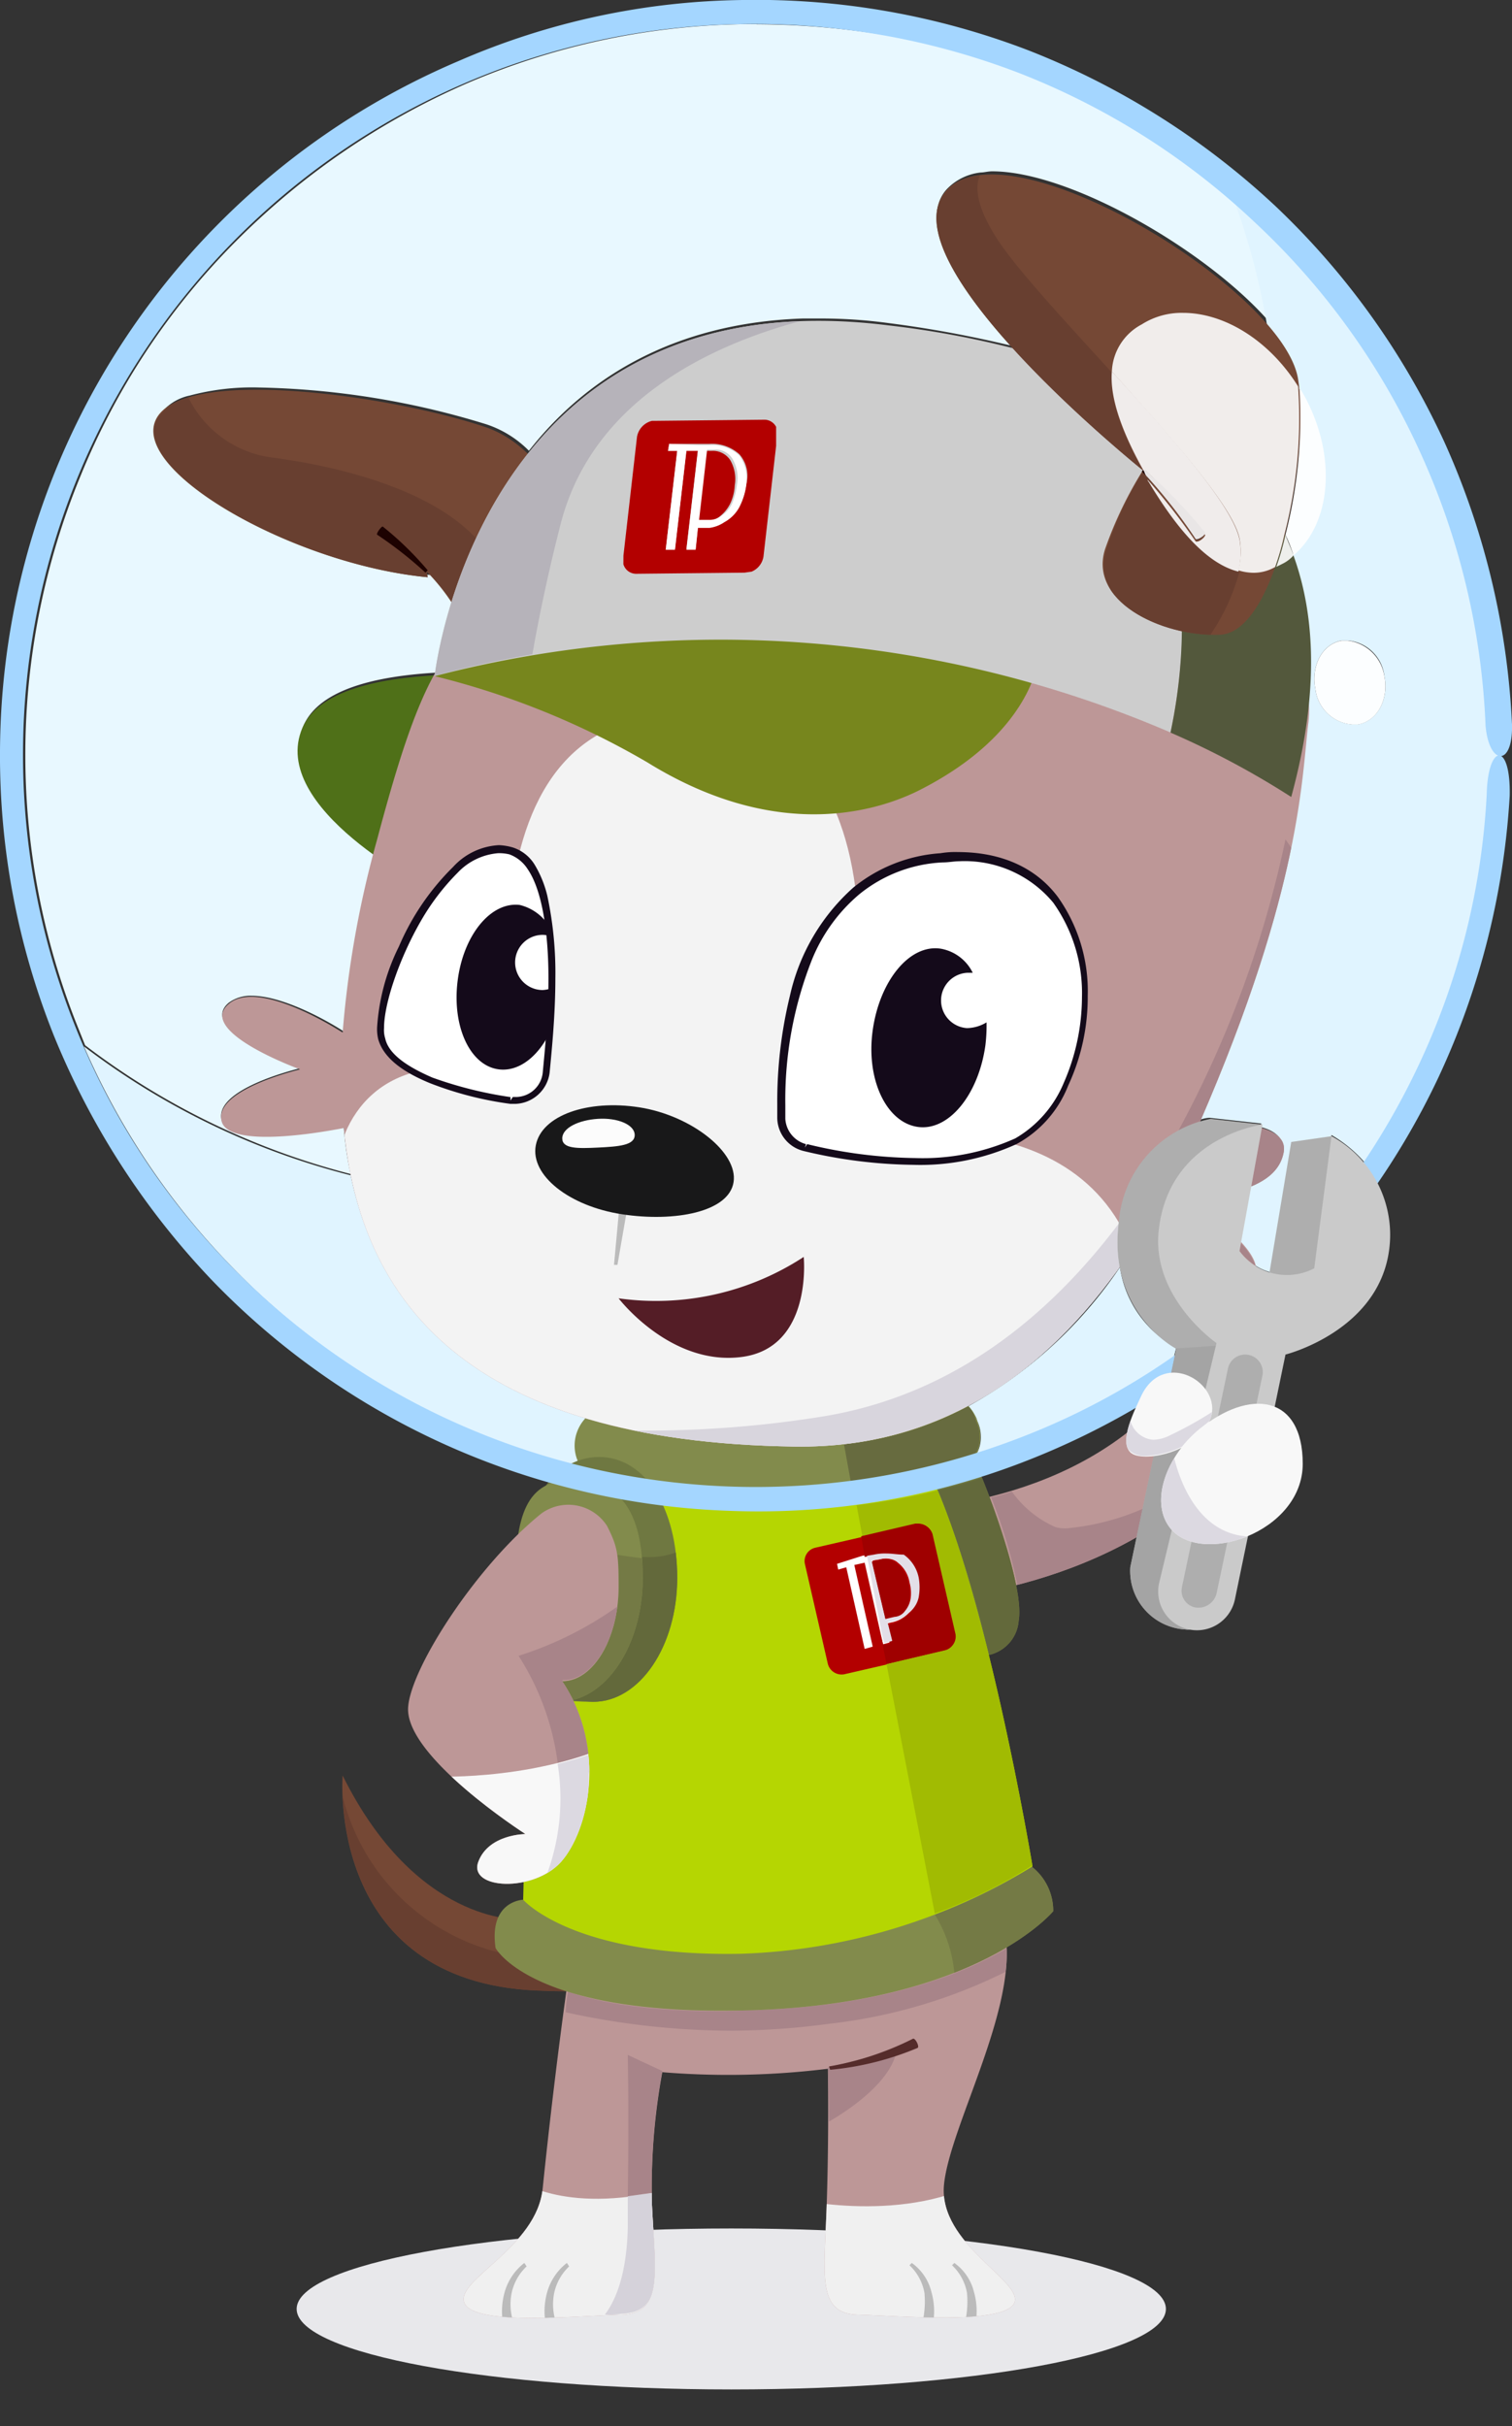 <svg xmlns="http://www.w3.org/2000/svg" xmlns:xlink="http://www.w3.org/1999/xlink" viewBox="0 0 131.5 211"><rect x="0" y="0" width="131.5" height="211" fill="#333333" stroke="none"/><defs><style>.cls-1{fill:none;}.cls-2{fill:#bd9797;}.cls-3{clip-path:url(#clip-path);}.cls-4{fill:#a88489;}.cls-5{fill:#e8f8ff;}.cls-6{fill:#4f7018;}.cls-7{fill:#e0f4ff;}.cls-8{fill:#754835;}.cls-9{clip-path:url(#clip-path-2);}.cls-10{fill:#683f30;}.cls-11{fill:#e8e8eb;}.cls-12{clip-path:url(#clip-path-3);}.cls-13{fill:#f0f0f0;}.cls-14{fill:#bbb;}.cls-15{fill:#d5d2da;}.cls-16{fill:#828b4c;}.cls-17{clip-path:url(#clip-path-12);}.cls-18{fill:#747a45;}.cls-19{fill:#6f7841;}.cls-20{clip-path:url(#clip-path-13);}.cls-21{fill:#63693b;}.cls-22{fill:#b5d602;}.cls-23{clip-path:url(#clip-path-14);}.cls-24{fill:#b30000;}.cls-25{fill:#fff;}.cls-26{fill:#a1bb02;}.cls-27{fill:#9f0000;}.cls-28{fill:#e3dfe8;}.cls-29{clip-path:url(#clip-path-19);}.cls-30{fill:#676b3f;}.cls-31{fill:#552c2b;}.cls-32{clip-path:url(#clip-path-20);}.cls-33{clip-path:url(#clip-path-21);}.cls-34{clip-path:url(#clip-path-22);}.cls-35{fill:#231f20;}.cls-36{clip-path:url(#clip-path-23);}.cls-37{fill:#f3f3f3;}.cls-38{fill:#d8d5dd;}.cls-39{fill:#1d0201;}.cls-40{fill:#181819;}.cls-41{fill:#fcfcfc;}.cls-42{fill:#a4d6ff;}.cls-43{clip-path:url(#clip-path-26);}.cls-44{fill:#140a1a;}.cls-45{fill:#541d26;}.cls-46{fill:#77861d;}.cls-47{fill:#cdcdcd;}.cls-48{clip-path:url(#clip-path-27);}.cls-49{clip-path:url(#clip-path-28);}.cls-50{clip-path:url(#clip-path-31);}.cls-51{fill:#b6b3ba;}.cls-52{fill:#53583c;}.cls-53{clip-path:url(#clip-path-32);}.cls-54{clip-path:url(#clip-path-33);}.cls-55{fill:#f8f8f8;}.cls-56{fill:#dcd9e1;}.cls-57{fill:#aeaeae;}.cls-58{clip-path:url(#clip-path-36);}.cls-59{fill:#a4a4a4;}.cls-60{fill:#cacaca;}.cls-61{clip-path:url(#clip-path-37);}.cls-62{clip-path:url(#clip-path-38);}.cls-63{fill:#fcfeff;}.cls-64{fill:#eeefec;}.cls-65{fill:#f1edeb;}.cls-66{fill:#f0eceb;}.cls-67{fill:#e9e6e6;}</style><clipPath id="clip-path"><path class="cls-1" d="M77.6,139.3h-.5l.2-8c.1,0,14,.3,23.1-8.8l5.7,5.71c-10.6,10.5-25.5,11.09-28.5,11.09"/></clipPath><clipPath id="clip-path-2"><path class="cls-1" d="M45.1,166.91s-8.9.4-15.3-12.5c0,0-1.5,17.9,16.9,18.7s-1.6-6.2-1.6-6.2"/></clipPath><clipPath id="clip-path-3"><path class="cls-1" d="M87.3,167.6c1.6,6.4-4.7,17.2-5.2,22.4s7,8.41,6.1,10.3-10,1.1-13.6,1-2.9-3.5-2.7-9.59.1-11.8.1-11.8h0a70.37,70.37,0,0,1-14.4.3,55.63,55.63,0,0,0-.9,11.5c.3,6.09,1,9.5-2.7,9.59s-12.7,1-13.6-1,6.3-4.8,6.8-10c1.2-11.7,3.2-26.7,4.8-33.09L87.3,167.6"/></clipPath><clipPath id="clip-path-12"><path class="cls-1" d="M48.4,163l-2.9,2.21s-3,.09-2.4,4.2c0,0,3.2,6.09,22.6,5.4s25.9-8.6,25.9-8.6a4.86,4.86,0,0,0-1.9-3.9c-2-1.4-21.8-3.2-21.8-3.2l-11.8,3.7-7.7.19"/></clipPath><clipPath id="clip-path-13"><path class="cls-1" d="M85.1,144a3.31,3.31,0,0,0,3.5-3.09c.6-3.41-4-14.91-4.5-15.1s-7.2,2.3-7.2,2.3l-1.4,3.1,1.7,5.4L85.1,144"/></clipPath><clipPath id="clip-path-14"><path class="cls-1" d="M45.5,165.21s4.3,5,19,4.7a51.78,51.78,0,0,0,25.3-7.6s-4.2-25.4-9.4-35.1-19.2.7-19.2.7l-8.8-.5-2.9,3.9L46,145.21l-.5,20"/></clipPath><clipPath id="clip-path-19"><path class="cls-1" d="M50,125.3a3.44,3.44,0,0,0,2.8,3.8c5.6,1,17.9,2.4,29.9-.8a3.47,3.47,0,0,0,2.3-4.7l-.1-.3a3.44,3.44,0,0,0-3.3-2.09l-28.2,1A3.53,3.53,0,0,0,50,125.3"/></clipPath><clipPath id="clip-path-20"><path class="cls-1" d="M58.9,137.21c0,6-3.3,10.79-7.3,10.79-10.3,0-6.4-4.79-6.4-10.79s2.8-10.5,6.9-10.5,6.8,4.59,6.8,10.5"/></clipPath><clipPath id="clip-path-21"><path class="cls-1" d="M55.9,137.21c0,6-3.3,10.79-7.3,10.79s-3.8-4.29-3.8-10.29,1-9,5-9,6.1,2.59,6.1,8.5"/></clipPath><clipPath id="clip-path-22"><path class="cls-1" d="M51.4,53.71s-.8-13.8-9.3-16.61S16,31.9,13.6,36.4,25.5,49.1,37.2,50.2l-.1-.5a17.63,17.63,0,0,1,4.1,6.6l10.2-2.59"/></clipPath><clipPath id="clip-path-23"><path class="cls-1" d="M104.3,97.71c9-20.71,8.9-30.3,9.5-34.9.9-8.1-9.5-15.8-12-6-1,4-3,2-3.6,0-.5-1.8.1-3.5,3.4-1.21h0a12,12,0,0,1-.8,3.4h-.1A177.36,177.36,0,0,0,80,52.1c-12.2-3.29-15.9-8.6-15.9-8.6,2,3.21,1.6,7.9,1.6,7.9a16.91,16.91,0,0,0-15.2-1.7c5.7.8,7.4,3,7.4,3-17-2-19.8.4-25.1,20.3a88.42,88.42,0,0,0-3,16.8c-2.2-1.4-7.7-4.4-9.9-2.5C17,89.71,26.1,93,26.1,93s-7.7,1.8-6.8,4.6c.7,2,7,1.2,10.6.5,1.4,15.1,10.8,27.3,39.2,27.7,13.2.2,22.6-7,29.3-17.09,2.5,1.7,7.5,4.7,10.1,3,3.4-2.3-5.8-7.71-5.8-7.71s7.9.5,8.9-3.59c.7-2.61-3.9-2.81-7.3-2.7"/></clipPath><clipPath id="clip-path-26"><path class="cls-1" d="M70,99.8a2.78,2.78,0,0,1-2.1-2.59c-.2-5.71.6-21.5,13.9-22.61,16.3-1.39,14.6,20.81,6.5,24.7-6.1,2.91-14.6,1.41-18.3.5M44.4,95.71a2.8,2.8,0,0,0,3.1-2.41c.6-5.5,1.5-17.9-3.1-19.3-5.9-1.9-12.3,12.6-11.2,16.41.8,3,6.9,4.69,11.2,5.3"/></clipPath><clipPath id="clip-path-27"><path class="cls-1" d="M92.4,31.5a81.35,81.35,0,0,0-15.1-3.2C41.6,23.8,37.8,58.8,37.8,58.8a99,99,0,0,1,64,4.9c1.7-8,2.7-22.9-9.4-32.2"/></clipPath><clipPath id="clip-path-28"><polyline class="cls-1" points="54.2 51.3 54.3 36.91 67.5 35.01 67.5 49.41 54.2 51.3"/></clipPath><clipPath id="clip-path-31"><path class="cls-1" d="M69.7,27.9c-16.4.6-24.4,10.5-28.4,18.9a43.25,43.25,0,0,0-2.1,5.5,37.81,37.81,0,0,0-1.5,6.5c2.9-.8,5.8-1.4,8.6-1.9.6-3.4,1.4-7.2,2.4-11.1,2.8-11.4,13.9-16,21-17.9"/></clipPath><clipPath id="clip-path-32"><path class="cls-1" d="M99.4,40.9S77.1,23,82.2,16.7s29.5,8.4,30.7,16.3c1,6.2-1.7,22-6.8,22.2s-11.7-3-9.9-7.7a34.28,34.28,0,0,1,3.2-6.6"/></clipPath><clipPath id="clip-path-33"><path class="cls-1" d="M48.9,146.21c2.7,0,4.9-3.71,4.9-8.21,0-2.9-.1-3.5-1-5.29a4,4,0,0,0-5.7-1.1c-5.6,4.5-11.3,13.3-11.6,16.8-.4,4.3,10.2,11.09,10.2,11.09s-3.2,0-4.1,2.41,4.8,2.7,7.2,0,4-9.81.1-15.7"/></clipPath><clipPath id="clip-path-36"><path class="cls-1" d="M109.8,97.8l-4.5-.5a9.94,9.94,0,0,0-8,9c-1,7.91,5,11,5,11l-4,19a5.1,5.1,0,0,0,4.8,5.41c5.2.7,6.2-25.41,6.2-25.41l-4-8,4.5-10.5"/></clipPath><clipPath id="clip-path-37"><path class="cls-1" d="M99.3,121.3c-.6,1.3-2,4-1,5s6,0,7-3-4-6-6-2"/></clipPath><clipPath id="clip-path-38"><path class="cls-1" d="M104.3,124.3c-2.8,2.3-4.3,6.2-2.6,8.5,2.6,3.5,11.6.5,11.6-5.5s-4.6-6.59-9-3"/></clipPath></defs><g id="Layer_2" data-name="Layer 2"><g id="Layer_1-2" data-name="Layer 1"><path class="cls-2" d="M77.6,139.3h-.5l.2-8c.1,0,14,.3,23.1-8.8l5.7,5.71c-10.6,10.5-25.5,11.09-28.5,11.09"/><g class="cls-3"><path class="cls-4" d="M88,129.71a12.09,12.09,0,0,1-1.8.5,44.75,44.75,0,0,1,2.3,7.7,38.47,38.47,0,0,0,10.4-4.2l.5-2.5a21.42,21.42,0,0,1-6.6,1.7,3.08,3.08,0,0,1-1-.1,9.2,9.2,0,0,1-3.8-3.1"/></g><path class="cls-5" d="M65.8,2.1H64.6A63.25,63.25,0,0,0,40.7,7.21,65,65,0,0,0,20.5,21,62.08,62.08,0,0,0,7,41.4a63.65,63.65,0,0,0-.2,48l.6,1.5a64.48,64.48,0,0,0,23.1,11.2,27,27,0,0,1-.6-4.1,47,47,0,0,1-6.8.8c-1.9,0-3.5-.3-3.8-1.3-.9-2.8,6.8-4.6,6.8-4.6s-9.1-3.3-6.2-5.7a3.17,3.17,0,0,1,2-.6c2.6,0,6.3,2,8,3.1a93.22,93.22,0,0,1,2.7-15.5c-3.7-2.7-8-6.9-6.2-11.1,1.4-3.2,6.4-4.3,11.5-4.6a43.47,43.47,0,0,1,1.5-6.4,29.62,29.62,0,0,0-2.1-2.6l.1.5h0c-10.8-1-23.9-8.1-23.9-12.7a2.28,2.28,0,0,1,.3-1.1,4.32,4.32,0,0,1,2.7-1.8h0a21,21,0,0,1,6-.7,71.37,71.37,0,0,1,19.8,3.2,9.31,9.31,0,0,1,3.7,2.3c4.7-6,12.2-11.1,23.8-11.5h1.4a43.54,43.54,0,0,1,6.1.4,99.42,99.42,0,0,1,10.8,2c-3.6-3.9-6.6-8.2-6.6-11.3a3.24,3.24,0,0,1,.8-2.3,4.79,4.79,0,0,1,3-1.5h0c.3,0,.6-.1,1-.1,6.8,0,18.7,6.9,24.1,13.1a62.24,62.24,0,0,0-2.8-10.7A62.46,62.46,0,0,0,88.9,6.11a70.35,70.35,0,0,0-23.1-4"/><path class="cls-6" d="M37.3,77.3s-14-7-11-14,24-4,24-4l-13,18"/><path class="cls-7" d="M97.4,110.21A38.17,38.17,0,0,1,84.2,122.3a6.07,6.07,0,0,1,.7,1l.1.3a3.08,3.08,0,0,1,.3,1.3,2.93,2.93,0,0,1-.4,1.6c1.1-.3,2.1-.7,3.2-1.1a60.48,60.48,0,0,0,14-7.4l.2-.8a9.52,9.52,0,0,1-4.9-7M7.3,91A63.92,63.92,0,0,0,20,110a62.42,62.42,0,0,0,20.1,14,53.63,53.63,0,0,0,9.6,3.3,6.35,6.35,0,0,1,.7-.3,5.21,5.21,0,0,1-.3-1.79,3.38,3.38,0,0,1,.9-1.91c-12.7-3.8-18.5-11.7-20.5-21.09A64.16,64.16,0,0,1,7.3,91M117.6,63a3.49,3.49,0,0,1-3.2-3.1c-.4-2,.6-3.9,2.3-4.2h.5a3.5,3.5,0,0,1,3.2,3.1c.4,2-.6,3.9-2.3,4.2h-.5M107.4,17.6a62.11,62.11,0,0,1,2.8,10.71,9.69,9.69,0,0,1,2.6,4.7c0,.2.1.4.1.6s.1.2.2.3c3.1,5.3,2.8,11.4-.7,14.3a29,29,0,0,1,1.3,13v1.5c-.5,4.6-.5,14.1-9.4,34.7a2.68,2.68,0,0,1,.9-.2l4.5.5h0l-.1.29c1.2.3,2,.91,2,1.91a.9.9,0,0,1-.1.5,4.57,4.57,0,0,1-2.8,2.8l-.9,4.79a7,7,0,0,1,1.3,2,4.52,4.52,0,0,0,1.7.71c1.4-1.41,2.7-2.8,4-4.3l1-7.7a11.29,11.29,0,0,1,2.9,2.4,52.14,52.14,0,0,0,4.7-8.3,64.75,64.75,0,0,0,6-23.7c.1-2.3.6-3.4,1.1-3.4h0c-.5,0-1-.9-1.1-2.7a63.42,63.42,0,0,0-5.7-23.8,62.76,62.76,0,0,0-14.3-19.9c-.6-.51-1.3-1.1-2-1.71"/><path class="cls-8" d="M45.1,166.91s-8.9.4-15.3-12.5c0,0-1.5,17.9,16.9,18.7s-1.6-6.2-1.6-6.2"/><g class="cls-9"><path class="cls-10" d="M29.8,156.21c.2,4.5,2.1,16.29,16.9,16.9.9,0,1.7.1,2.4.1h.2c-3.7-1.21-5.3-2.71-5.9-3.41a18.6,18.6,0,0,1-13.6-13.59"/></g><path class="cls-11" d="M25.8,200.8c0,3.91,16.9,7,37.8,7s37.8-3.09,37.8-7-16.9-7-37.8-7-37.8,3.11-37.8,7"/><path class="cls-2" d="M87.3,167.6c1.6,6.4-4.7,17.2-5.2,22.4s7,8.41,6.1,10.3-10,1.1-13.6,1-2.9-3.5-2.7-9.59.1-11.8.1-11.8h0a70.37,70.37,0,0,1-14.4.3,55.63,55.63,0,0,0-.9,11.5c.3,6.09,1,9.5-2.7,9.59s-12.7,1-13.6-1,6.3-4.8,6.8-10c1.2-11.7,3.2-26.7,4.8-33.09L87.3,167.6"/><g class="cls-12"><path class="cls-13" d="M45.1,189.6s4.2,3.2,13.8.6,10,1,10,1,10,2.4,17.1-1.9S97.1,211,97.1,211s-37.3-3-38.2-3-19.8.4-19.8.4L35,197.2l10.1-7.6"/></g><g class="cls-12"><path class="cls-14" d="M79.3,196.8a4.36,4.36,0,0,1,1.7,2.5,6.1,6.1,0,0,1,.1,3c0,.2-.9,0-.9-.2a8.22,8.22,0,0,0,.2-2.7,4.37,4.37,0,0,0-1.3-2.4Z"/></g><g class="cls-12"><path class="cls-14" d="M83,196.8a4.36,4.36,0,0,1,1.7,2.5,6.1,6.1,0,0,1,.1,3c0,.2-.9,0-.9-.2a8.22,8.22,0,0,0,.2-2.7,4.37,4.37,0,0,0-1.3-2.4Z"/></g><g class="cls-12"><path class="cls-14" d="M49.5,197.1a4.46,4.46,0,0,0-1.3,2.3,5,5,0,0,0,.2,2.7c0,.1-.9.4-.9.2a6.1,6.1,0,0,1,.1-3,4.89,4.89,0,0,1,1.7-2.5Z"/></g><g class="cls-12"><path class="cls-14" d="M45.8,197.1a4.46,4.46,0,0,0-1.3,2.3,5,5,0,0,0,.2,2.7c0,.1-.9.4-.9.2a6.1,6.1,0,0,1,.1-3,4.89,4.89,0,0,1,1.7-2.5Z"/></g><g class="cls-12"><path class="cls-4" d="M54.6,178.71s.1,5.29,0,12.29c.7-.09,1.3-.2,2.1-.29v-1a52.22,52.22,0,0,1,.9-9.6h0l-3-1.4"/></g><g class="cls-12"><path class="cls-15" d="M56.7,190.71h0l-2.1.29v2.71c-.1,4.2-1.1,6.4-2,7.59a7.34,7.34,0,0,0,1.5-.09c2.4-.1,2.9-1.6,2.9-4.3,0-.91-.1-1.91-.1-3.1,0-.7-.1-1.5-.1-2.3a2,2,0,0,1-.1-.8"/></g><g class="cls-12"><path class="cls-4" d="M87.6,169.41c-3.9,2.3-10.8,5-21.8,5.4-1.1,0-2.1.1-3,.1-6.2,0-10.5-.7-13.4-1.7a10.9,10.9,0,0,0-.2,1.79,67.36,67.36,0,0,0,14.3,1.6,65.53,65.53,0,0,0,8.6-.6,45.86,45.86,0,0,0,15.5-4.59c0-.5.1-1,.1-1.41a1.71,1.71,0,0,1-.1-.59"/></g><g class="cls-12"><path class="cls-4" d="M78,178.3l-6,1.5s.1,1.91.1,4.7c1.9-1.09,5.4-3.5,5.9-6.2"/></g><path class="cls-16" d="M48.4,163l-2.9,2.21s-3,.09-2.4,4.2c0,0,3.2,6.09,22.6,5.4s25.9-8.6,25.9-8.6a4.86,4.86,0,0,0-1.9-3.9c-2-1.4-21.8-3.2-21.8-3.2l-11.8,3.7-7.7.19"/><g class="cls-17"><path class="cls-18" d="M89.8,162.3a43.42,43.42,0,0,1-8.5,4.2,11.55,11.55,0,0,1,1.7,5.1c6.3-2.4,8.7-5.4,8.7-5.4h0a4.68,4.68,0,0,0-1.9-3.9h0"/></g><path class="cls-19" d="M85.1,144a3.31,3.31,0,0,0,3.5-3.09c.6-3.41-4-14.91-4.5-15.1s-7.2,2.3-7.2,2.3l-1.4,3.1,1.7,5.4L85.1,144"/><g class="cls-20"><path class="cls-21" d="M85.5,128.5c-1.3.41-2.6.8-3.9,1.1A101.36,101.36,0,0,1,86,143.9a3.5,3.5,0,0,0,2.7-3c0-.2.1-.5.1-.7a11.15,11.15,0,0,0-.3-2.3,60.74,60.74,0,0,0-2.3-7.7c-.3-.6-.5-1.2-.7-1.7"/></g><path class="cls-22" d="M45.5,165.21s4.3,5,19,4.7a51.78,51.78,0,0,0,25.3-7.6s-4.2-25.4-9.4-35.1-19.2.7-19.2.7l-8.8-.5-2.9,3.9L46,145.21l-.5,20"/><g class="cls-23"><path class="cls-24" d="M70.9,134.6l8.7-2a1.24,1.24,0,0,1,1.4.9l2,8.71a1.25,1.25,0,0,1-.9,1.4l-8.7,2a1.24,1.24,0,0,1-1.4-.9L70,136a1.19,1.19,0,0,1,.9-1.4"/></g><g class="cls-23"><path class="cls-25" d="M72.8,136l.1.5.7-.2,1.6,7.1.7-.2-1.6-7.1.9-.2,1.6,7.1.7-.2-.4-1.6.4-.1a2.75,2.75,0,0,0,1.5-.8,2.22,2.22,0,0,0,.8-1.3,4.84,4.84,0,0,0,0-1.7,3.25,3.25,0,0,0-1.3-2,3.75,3.75,0,0,0-2.6-.2l-.9.2-2.2.7m3.1-.29.6-.1a2,2,0,0,1,1.7.3,2.7,2.7,0,0,1,1,1.7,3.44,3.44,0,0,1,.1,1.4,2.22,2.22,0,0,1-.5,1.1,1.19,1.19,0,0,1-.9.5l-.7.2-1.3-5.1"/></g><g class="cls-23"><path class="cls-26" d="M81.6,129.6a55.52,55.52,0,0,1-7.1,1.3l.5,2.7,4.7-1.1H80a1.18,1.18,0,0,1,1.1.91l2,8.7a1.24,1.24,0,0,1-.9,1.4l-5.1,1.2,4.2,21.7h0a43.42,43.42,0,0,0,8.5-4.2s-3.6-21.71-8.2-32.61"/></g><g class="cls-23"><path class="cls-27" d="M77,135.6a1.27,1.27,0,0,0-.6.1l-.6.1,1.2,5.1.7-.2a1.93,1.93,0,0,0,.9-.5,1.88,1.88,0,0,0,.5-1.1,3.44,3.44,0,0,0-.1-1.4,2.7,2.7,0,0,0-1-1.7,1.19,1.19,0,0,0-1-.4m2.9-3.1h-.3l-4.7,1.1.3,1.8.6-.1a5,5,0,0,1,1.1-.09,3.65,3.65,0,0,1,1.5.29,2.69,2.69,0,0,1,1.3,2,4.9,4.9,0,0,1,0,1.71,2.17,2.17,0,0,1-.8,1.29,3.5,3.5,0,0,1-1.5.8l-.4.1.4,1.6h-.6l-.2-.79.5,2.5,5.1-1.21a1.22,1.22,0,0,0,.9-1.4l-2-8.7a1.31,1.31,0,0,0-1.2-.9"/></g><g class="cls-23"><path class="cls-28" d="M77,140.8l-1.2-5.09.6-.1c.2,0,.4-.1.6-.1a1.5,1.5,0,0,1,1.1.4,2.7,2.7,0,0,1,1,1.7,3.44,3.44,0,0,1,.1,1.4,2.22,2.22,0,0,1-.5,1.1,1.19,1.19,0,0,1-.9.5l-.8.19m.1-5.7a4.48,4.48,0,0,0-1.1.1l-.6.1,1.3,6.8.2.8.7-.2-.4-1.6.4-.1a2.75,2.75,0,0,0,1.5-.8,2.22,2.22,0,0,0,.8-1.3,4.84,4.84,0,0,0,0-1.7,3.22,3.22,0,0,0-1.3-2c-.5,0-1-.1-1.5-.1"/></g><path class="cls-16" d="M50,125.3a3.44,3.44,0,0,0,2.8,3.8c5.6,1,17.9,2.4,29.9-.8a3.47,3.47,0,0,0,2.3-4.7l-.1-.3a3.44,3.44,0,0,0-3.3-2.09l-28.2,1A3.53,3.53,0,0,0,50,125.3"/><g class="cls-29"><path class="cls-30" d="M84.2,122.3a28.86,28.86,0,0,1-10.8,3.3l.6,3.3a65,65,0,0,0,10.8-2.4,2.93,2.93,0,0,0,.4-1.6,3.08,3.08,0,0,0-.3-1.3l-.1-.3a2.12,2.12,0,0,0-.6-1"/></g><path class="cls-31" d="M72.1,179.71a26.1,26.1,0,0,0,7.3-2.41c.2-.09.6.7.4.8a25.71,25.71,0,0,1-7.6,1.9Z"/><path class="cls-19" d="M58.9,137.21c0,6-3.3,10.79-7.3,10.79-10.3,0-6.4-4.79-6.4-10.79s2.8-10.5,6.9-10.5,6.8,4.59,6.8,10.5"/><g class="cls-32"><path class="cls-21" d="M58.8,135a6.56,6.56,0,0,1-2.5.41h-.5c0,.5.1,1.09.1,1.8h0c0,5.29-2.6,9.7-6,10.59a.1.1,0,0,0,.1.1c.5,0,1.1.1,1.7.1,4,0,7.3-4.8,7.3-10.8-.1-.7-.1-1.49-.2-2.2"/></g><path class="cls-16" d="M55.9,137.21c0,6-3.3,10.79-7.3,10.79s-3.8-4.29-3.8-10.29,1-9,5-9,6.1,2.59,6.1,8.5"/><g class="cls-33"><path class="cls-18" d="M53.7,135.21a21,21,0,0,1,.1,2.79c0,4.5-2.2,8.21-4.9,8.21a13.48,13.48,0,0,1,1,1.7c3.4-.91,6-5.3,6-10.6a10.87,10.87,0,0,0-.1-1.8c-.8-.1-1.6-.21-2.1-.3"/></g><path class="cls-8" d="M51.4,53.71s-.8-13.8-9.3-16.61S16,31.9,13.6,36.4,25.5,49.1,37.2,50.2l-.1-.5a17.63,17.63,0,0,1,4.1,6.6l10.2-2.59"/><g class="cls-34"><path class="cls-10" d="M16.4,34.6a4.32,4.32,0,0,0-2.7,1.8,2,2,0,0,0-.3,1.1c0,4.6,13.1,11.71,23.9,12.71l-.1-.5h0a28.2,28.2,0,0,1,2.1,2.6,42.68,42.68,0,0,1,2.1-5.5c-4.1-4.4-12.3-6.3-17.6-7a9.47,9.47,0,0,1-7.4-5.21"/></g><path class="cls-35" d="M105.5,57.71a6.44,6.44,0,0,1-1-.71c-.6-.5-1.5-1-2.6-1.79l-.5.79c2.2,1.6,3.7,2.5,3.7,2.5l.4-.79h0"/><path class="cls-35" d="M99,64.1a24.69,24.69,0,0,0,2.3-4.89l-.9-.3a19.52,19.52,0,0,1-1.4,3.4,9.25,9.25,0,0,0-.5,1c-.1.1-.1.2-.2.2l-.1.1.8.49Z"/><path class="cls-2" d="M104.3,97.71c9-20.71,8.9-30.3,9.5-34.9.9-8.1-9.5-15.8-12-6-1,4-3,2-3.6,0-.5-1.8.1-3.5,3.4-1.21h0a12,12,0,0,1-.8,3.4h-.1A177.36,177.36,0,0,0,80,52.1c-12.2-3.29-15.9-8.6-15.9-8.6,2,3.21,1.6,7.9,1.6,7.9a16.91,16.91,0,0,0-15.2-1.7c5.7.8,7.4,3,7.4,3-17-2-19.8.4-25.1,20.3a88.42,88.42,0,0,0-3,16.8c-2.2-1.4-7.7-4.4-9.9-2.5C17,89.71,26.1,93,26.1,93s-7.7,1.8-6.8,4.6c.7,2,7,1.2,10.6.5,1.4,15.1,10.8,27.3,39.2,27.7,13.2.2,22.6-7,29.3-17.09,2.5,1.7,7.5,4.7,10.1,3,3.4-2.3-5.8-7.71-5.8-7.71s7.9.5,8.9-3.59c.7-2.61-3.9-2.81-7.3-2.7"/><g class="cls-36"><path class="cls-37" d="M45.1,94.1S38.3,60.4,61,62.2c21.1,1.6,11.6,37.1,11.6,37.1s20.4-5,25.9,9.5c3.5,9.41-7.1,13.91-14.6,19.5s-34.3-2.59-44.5-8.59c-16.1-9.61-12.6-32.3,5.7-25.61"/></g><g class="cls-36"><path class="cls-4" d="M107.9,108.1l-.1.7a5.85,5.85,0,0,0,1.4,1.3,5.78,5.78,0,0,0-1.3-2m1.8-10-.9,5.2a4.14,4.14,0,0,0,2.8-2.8c0-.2.1-.29.1-.5,0-1-.8-1.5-2-1.9M111.8,73a93.63,93.63,0,0,1-9.3,25.3,14.42,14.42,0,0,1,1.9-.8c4.6-10.59,6.8-18.2,7.9-23.79l-.5-.71"/></g><g class="cls-36"><path class="cls-38" d="M97.3,106.41c-6.1,8.09-14.5,15-25.9,16.8a95.9,95.9,0,0,1-14.6,1.2H55a72.58,72.58,0,0,0,14.1,1.5h.6c12.2,0,21.2-6.41,27.7-15.6a12.61,12.61,0,0,1-.1-3.9"/></g><path class="cls-14" d="M53.4,110l.7-7.59c0-.2.9-.1.9.09L53.7,110Z"/><path class="cls-39" d="M37,49.8a33.92,33.92,0,0,0-4.2-3.3c-.1-.1.4-.79.5-.7a28,28,0,0,1,3.9,3.8Z"/><path class="cls-40" d="M63.8,102.8c-.4,2.6-5.1,3.5-9.7,2.8s-8-3.4-7.5-6,4.5-4,9-3.3S64.2,100.21,63.8,102.8Z"/><path class="cls-41" d="M55.2,98.71c0,.9-1.4,1-3.2,1.09s-3.1.1-3.1-.8,1.4-1.59,3.1-1.7S55.2,97.8,55.2,98.71Z"/><path class="cls-42" d="M131.5,63a67.24,67.24,0,0,0-5.9-24.6,66.48,66.48,0,0,0-14.7-20.5A67.48,67.48,0,0,0,89.5,4.4,66.07,66.07,0,0,0,64.6,0,63.69,63.69,0,0,0,39.9,5.3,65.52,65.52,0,0,0,0,65.3,65.47,65.47,0,0,0,4.7,90.1a67.79,67.79,0,0,0,13.7,21.2,65.62,65.62,0,0,0,45.3,20.1,63.93,63.93,0,0,0,24.9-4.1,67.1,67.1,0,0,0,21.5-13.2,65.78,65.78,0,0,0,15-20.4,67.1,67.1,0,0,0,6.2-24.5c.1-4.7-1.9-4.6-2-.1a62.83,62.83,0,0,1-6,23.7,64.11,64.11,0,0,1-14.5,19.7A62.29,62.29,0,0,1,88,125.3a63.78,63.78,0,0,1-68.1-15.4A63,63,0,0,1,6.6,89.4a63.63,63.63,0,0,1,.2-48A63.63,63.63,0,0,1,40.5,7.2,63.24,63.24,0,0,1,64.4,2.1,64.12,64.12,0,0,1,88.5,6.3a63.29,63.29,0,0,1,20.7,13.1,62.76,62.76,0,0,1,14.3,19.9,63.42,63.42,0,0,1,5.7,23.8c.3,3.5,2.4,3.61,2.3-.1"/><path class="cls-25" d="M70,99.8a2.78,2.78,0,0,1-2.1-2.59c-.2-5.71.6-21.5,13.9-22.61,16.3-1.39,14.6,20.81,6.5,24.7C82.2,102.21,73.7,100.71,70,99.8ZM44.4,95.71a2.8,2.8,0,0,0,3.1-2.41c.6-5.5,1.5-17.9-3.1-19.3-5.9-1.9-12.3,12.6-11.2,16.41C34,93.41,40.1,95.1,44.4,95.71Z"/><g class="cls-43"><path class="cls-44" d="M47.2,86.1a2.4,2.4,0,0,1,0-4.8,3,3,0,0,1,1,.2,4.18,4.18,0,0,0-3-2.8c-2.5-.3-4.9,2.6-5.4,6.6s1.1,7.4,3.6,7.7,4.9-2.6,5.4-6.6c0-.3.1-.6.1-1A2.84,2.84,0,0,1,47.2,86.1Z"/></g><path class="cls-44" d="M70,99.8l.1-.3a2.43,2.43,0,0,1-1.8-2.2V96.1a33.12,33.12,0,0,1,2.3-12.6,14.64,14.64,0,0,1,4.1-5.7A12.39,12.39,0,0,1,82,75c.5,0,1-.1,1.4-.1a10,10,0,0,1,8.2,3.6,13.57,13.57,0,0,1,2.5,8.21,18.73,18.73,0,0,1-1.6,7.5A10,10,0,0,1,88.3,99a19.62,19.62,0,0,1-8.7,1.71,41.44,41.44,0,0,1-9.4-1.21l-.2.3-.1.3a42.54,42.54,0,0,0,9.5,1.2,20.15,20.15,0,0,0,9-1.8,9.88,9.88,0,0,0,4.5-5.09,18.2,18.2,0,0,0,1.7-7.8A14.13,14.13,0,0,0,92,78c-1.8-2.4-4.7-3.9-8.7-3.9a7.57,7.57,0,0,0-1.5.1,13.45,13.45,0,0,0-7.6,3,17.75,17.75,0,0,0-5.5,9.4A38.77,38.77,0,0,0,67.6,96v1.2a3,3,0,0,0,2.3,2.9ZM44.4,95.71V96h.4a3.11,3.11,0,0,0,3-2.7c.2-2.09.5-5.09.5-8.2a32,32,0,0,0-.7-7.2,9.53,9.53,0,0,0-1.1-2.7,3.48,3.48,0,0,0-1.9-1.5,5,5,0,0,0-1.2-.2,5.79,5.79,0,0,0-4,1.9,21.59,21.59,0,0,0-4.7,6.9,18.44,18.44,0,0,0-1.9,7,3.75,3.75,0,0,0,.1,1.1c.5,1.7,2.3,2.9,4.5,3.8a30.07,30.07,0,0,0,7,1.8v-.59a34.53,34.53,0,0,1-6.8-1.7c-2.1-.91-3.8-2-4.1-3.41a2.46,2.46,0,0,1-.1-.9c0-2.1,1.3-6,3.2-9.3a20.17,20.17,0,0,1,3.2-4.2,5.45,5.45,0,0,1,3.5-1.7,3.75,3.75,0,0,1,1,.1,3.2,3.2,0,0,1,1.6,1.3c1.3,1.9,1.8,5.7,1.8,9.5,0,3.1-.3,6.1-.5,8.2a2.36,2.36,0,0,1-2.3,2.1h-.3Z"/><path class="cls-44" d="M84.1,89.41a2.41,2.41,0,0,1,0-4.81h.5a3.84,3.84,0,0,0-2.8-2.1c-2.7-.4-5.3,2.8-5.9,7.1s1.2,8,3.9,8.4,5.3-2.79,5.9-7.09a14.15,14.15,0,0,0,.1-2A3.37,3.37,0,0,1,84.1,89.41Z"/><path class="cls-45" d="M53.8,112.91a23.47,23.47,0,0,0,16.1-3.6s.8,7.9-5.4,8.7S53.8,112.91,53.8,112.91Z"/><path class="cls-46" d="M37.8,58.8a69.59,69.59,0,0,1,18.5,7.5c10.5,6.5,19,4.7,23.5,2.5,10-5,10.5-11.5,10.5-11.5l-23-8-26,6-3.5,3.5"/><path class="cls-47" d="M92.4,31.5a81.35,81.35,0,0,0-15.1-3.2C41.6,23.8,37.8,58.8,37.8,58.8a99,99,0,0,1,64,4.9c1.7-8,2.7-22.9-9.4-32.2"/><g class="cls-48"><g class="cls-49"><path class="cls-24" d="M61.4,39.21l-.7,6.1h1a1.89,1.89,0,0,0,.9-.4,3.33,3.33,0,0,0,.9-1.1,4.19,4.19,0,0,0,.4-1.6A3.28,3.28,0,0,0,63.5,40a1.81,1.81,0,0,0-1.6-.79h-.5M58.7,47.8h-.8l1-8.6h-.8l.1-.6h3.5a3.57,3.57,0,0,1,2.6.9,2.81,2.81,0,0,1,.6,2.6,5.31,5.31,0,0,1-.6,1.9A3.25,3.25,0,0,1,63,45.3a5,5,0,0,1-1.3.5h-1l-.2,1.9h-.8l1-8.6h-1l-1,8.7m-2-11.2A1.74,1.74,0,0,0,55.4,38L54.2,48.5a1.15,1.15,0,0,0,1.1,1.4l9.6-.1h.2a1.71,1.71,0,0,0,1.3-1.4l1.2-10.5a1.15,1.15,0,0,0-1.1-1.4l-9.6.1h-.2"/></g><g class="cls-49"><path class="cls-25" d="M61.8,45.21h-1l.7-6.11h.6a1.7,1.7,0,0,1,1.6.8,3.25,3.25,0,0,1,.4,2.2,6.2,6.2,0,0,1-.4,1.61,2.5,2.5,0,0,1-.9,1.1,1.68,1.68,0,0,1-1,.4M58.2,38.6l-.1.61h.8l-1,8.6h.8l1-8.6h1l-1,8.6h.8l.2-1.9h1a3,3,0,0,0,1.3-.5,3.25,3.25,0,0,0,1.3-1.3,6,6,0,0,0,.6-1.9,3.5,3.5,0,0,0-.6-2.6,3.42,3.42,0,0,0-2.6-.9h-1l-2.5-.11"/></g></g><g class="cls-48"><g class="cls-50"><rect class="cls-51" x="37.8" y="27.9" width="32" height="30.9"/></g></g><path class="cls-52" d="M92.4,31.5c12,9.3,11.1,24.21,9.4,32.21a73.58,73.58,0,0,1,10.5,5.6c4.9-18-.3-31.41-19.9-37.81"/><path class="cls-8" d="M99.4,40.9S77.1,23,82.2,16.7s29.5,8.4,30.7,16.3c1,6.2-1.7,22-6.8,22.2s-11.7-3-9.9-7.7a34.28,34.28,0,0,1,3.2-6.6"/><g class="cls-53"><path class="cls-10" d="M85.2,15.3a4,4,0,0,0-3,1.5,3.57,3.57,0,0,0-.8,2.3c0,7.5,18,21.9,18,21.9h0a31.31,31.31,0,0,0-3.1,6.6,5,5,0,0,0-.3,1.6c0,3.6,4.9,5.9,9.2,6.1a18,18,0,0,0,2.6-5.6c-2.8-.7-5.4-3.8-7.8-7.8a.35.35,0,0,0-.1-.2l-.5-.5.1-.1c-1.8-3.2-3-6.2-2.8-8.7-4.1-4.5-8.1-8.8-9.9-11.5-1.9-2.9-2-4.6-1.6-5.6"/></g><path class="cls-39" d="M99.5,40.8a46,46,0,0,1,5.2,5.6c.1.2-.6.7-.7.5A38,38,0,0,0,99.3,41l.2-.2"/><path class="cls-2" d="M48.9,146.21c2.7,0,4.9-3.71,4.9-8.21,0-2.9-.1-3.5-1-5.29a4,4,0,0,0-5.7-1.1c-5.6,4.5-11.3,13.3-11.6,16.8-.4,4.3,10.2,11.09,10.2,11.09s-3.2,0-4.1,2.41,4.8,2.7,7.2,0,4-9.81.1-15.7"/><g class="cls-54"><path class="cls-55" d="M37.9,154.5s9.6.41,17-3.59,2.2,9.7,2.2,9.7l-15.3,9.5-6.2-3.3,2.3-12.31"/></g><g class="cls-54"><path class="cls-4" d="M53.7,139.71A30.75,30.75,0,0,1,45.1,144a22.65,22.65,0,0,1,3.4,9.3,27.59,27.59,0,0,0,2.7-.8,13.92,13.92,0,0,0-2.3-6.4h0c2.3.11,4.3-2.69,4.8-6.39"/></g><g class="cls-54"><path class="cls-56" d="M51.2,152.6h0a27.59,27.59,0,0,1-2.7.8,19,19,0,0,1-.9,9.5h0l1.2-.9a12.36,12.36,0,0,0,2.4-7.7,4.82,4.82,0,0,0,0-1.7"/></g><polygon class="cls-57" points="115.8 98.81 112.3 99.31 110.3 111.31 114.3 112.31 117.3 109.31 115.8 98.81"/><path class="cls-57" d="M109.8,97.8l-4.5-.5a9.94,9.94,0,0,0-8,9c-1,7.91,5,11,5,11l-4,19a5.1,5.1,0,0,0,4.8,5.41c5.2.7,6.2-25.41,6.2-25.41l-4-8,4.5-10.5"/><g class="cls-58"><polyline class="cls-59" points="108.8 116.81 94.8 117.81 93.8 142.81 106.8 146.81 112.8 138.81 108.8 116.81"/></g><path class="cls-60" d="M109.8,97.8l-2,11a5.13,5.13,0,0,0,6.5,1.5l1.5-11.5a9.78,9.78,0,0,1,5,10c-1,7-9,9-9,9l-4.4,21.3a3.37,3.37,0,1,1-6.6-1.39l5-20.91s-5.8-4-5-10c1-8,9-9,9-9"/><path class="cls-57" d="M105.8,138.6l4-19a1.53,1.53,0,0,0-3-.6l-4,19a1.48,1.48,0,0,0,1.2,1.8,1.63,1.63,0,0,0,1.8-1.2"/><path class="cls-55" d="M99.3,121.3c-.6,1.3-2,4-1,5s6,0,7-3-4-6-6-2"/><g class="cls-61"><path class="cls-56" d="M105.4,122.8a31.44,31.44,0,0,1-3.6,2,3.39,3.39,0,0,1-1.5.41,2.23,2.23,0,0,1-2-1.71,6,6,0,0,0-.4,1.71,1.17,1.17,0,0,0,.4,1,2,2,0,0,0,1.4.4,7.91,7.91,0,0,0,3.1-.8,12.09,12.09,0,0,1,1.6-1.6c.3-.2.6-.5.9-.7a.37.37,0,0,0,.1-.3c-.1-.11,0-.21,0-.41"/></g><path class="cls-55" d="M104.3,124.3c-2.8,2.3-4.3,6.2-2.6,8.5,2.6,3.5,11.6.5,11.6-5.5s-4.6-6.59-9-3"/><g class="cls-62"><path class="cls-56" d="M102.1,126.71a7.69,7.69,0,0,0-1.2,3.7,4,4,0,0,0,.7,2.4,4.26,4.26,0,0,0,3.5,1.5,7.84,7.84,0,0,0,3.3-.7c-4-.31-5.7-4.4-6.3-6.9"/></g><path class="cls-63" d="M113,33.6a40.7,40.7,0,0,1-1.2,12.9,13.89,13.89,0,0,1,.7,1.8c3.4-2.9,3.8-9,.7-14.3a.73.73,0,0,1-.2-.4"/><path class="cls-64" d="M111.8,46.5a22.88,22.88,0,0,1-.8,2.8l.6-.3a3.11,3.11,0,0,0,.9-.7c-.2-.59-.5-1.2-.7-1.8"/><path class="cls-65" d="M102.9,27.21a6.45,6.45,0,0,0-3.6,1,4.86,4.86,0,0,0-2.6,4.1c5.2,5.79,10.5,11.7,11.1,14.5a6.63,6.63,0,0,1-.1,2.79,4.59,4.59,0,0,0,1.2.21,3.72,3.72,0,0,0,2-.5,22.88,22.88,0,0,0,.8-2.8,40.49,40.49,0,0,0,1.2-12.9c-2.5-4-6.4-6.4-10-6.4"/><path class="cls-66" d="M96.7,32.3c-.2,2.4,1,5.5,2.8,8.7l.1-.1a46,46,0,0,1,5.2,5.6c.1.1-.4.6-.7.6H104a55.5,55.5,0,0,0-4.2-5.39.35.35,0,0,0,.1.2c2.4,4,5,7.1,7.8,7.8a6.67,6.67,0,0,0,.1-2.8C107.2,44,101.9,38,96.7,32.3"/><path class="cls-67" d="M99.5,40.8h0a.91.91,0,0,0,.3.7,44.2,44.2,0,0,1,4.2,5.4h.1c.2,0,.8-.4.7-.6a45.64,45.64,0,0,0-5.3-5.5"/><path class="cls-63" d="M117.2,55.71h-.5c-1.7.29-2.7,2.2-2.3,4.2a3.5,3.5,0,0,0,3.2,3.1h.5c1.7-.3,2.7-2.2,2.3-4.2a3.67,3.67,0,0,0-3.2-3.1"/></g></g></svg>